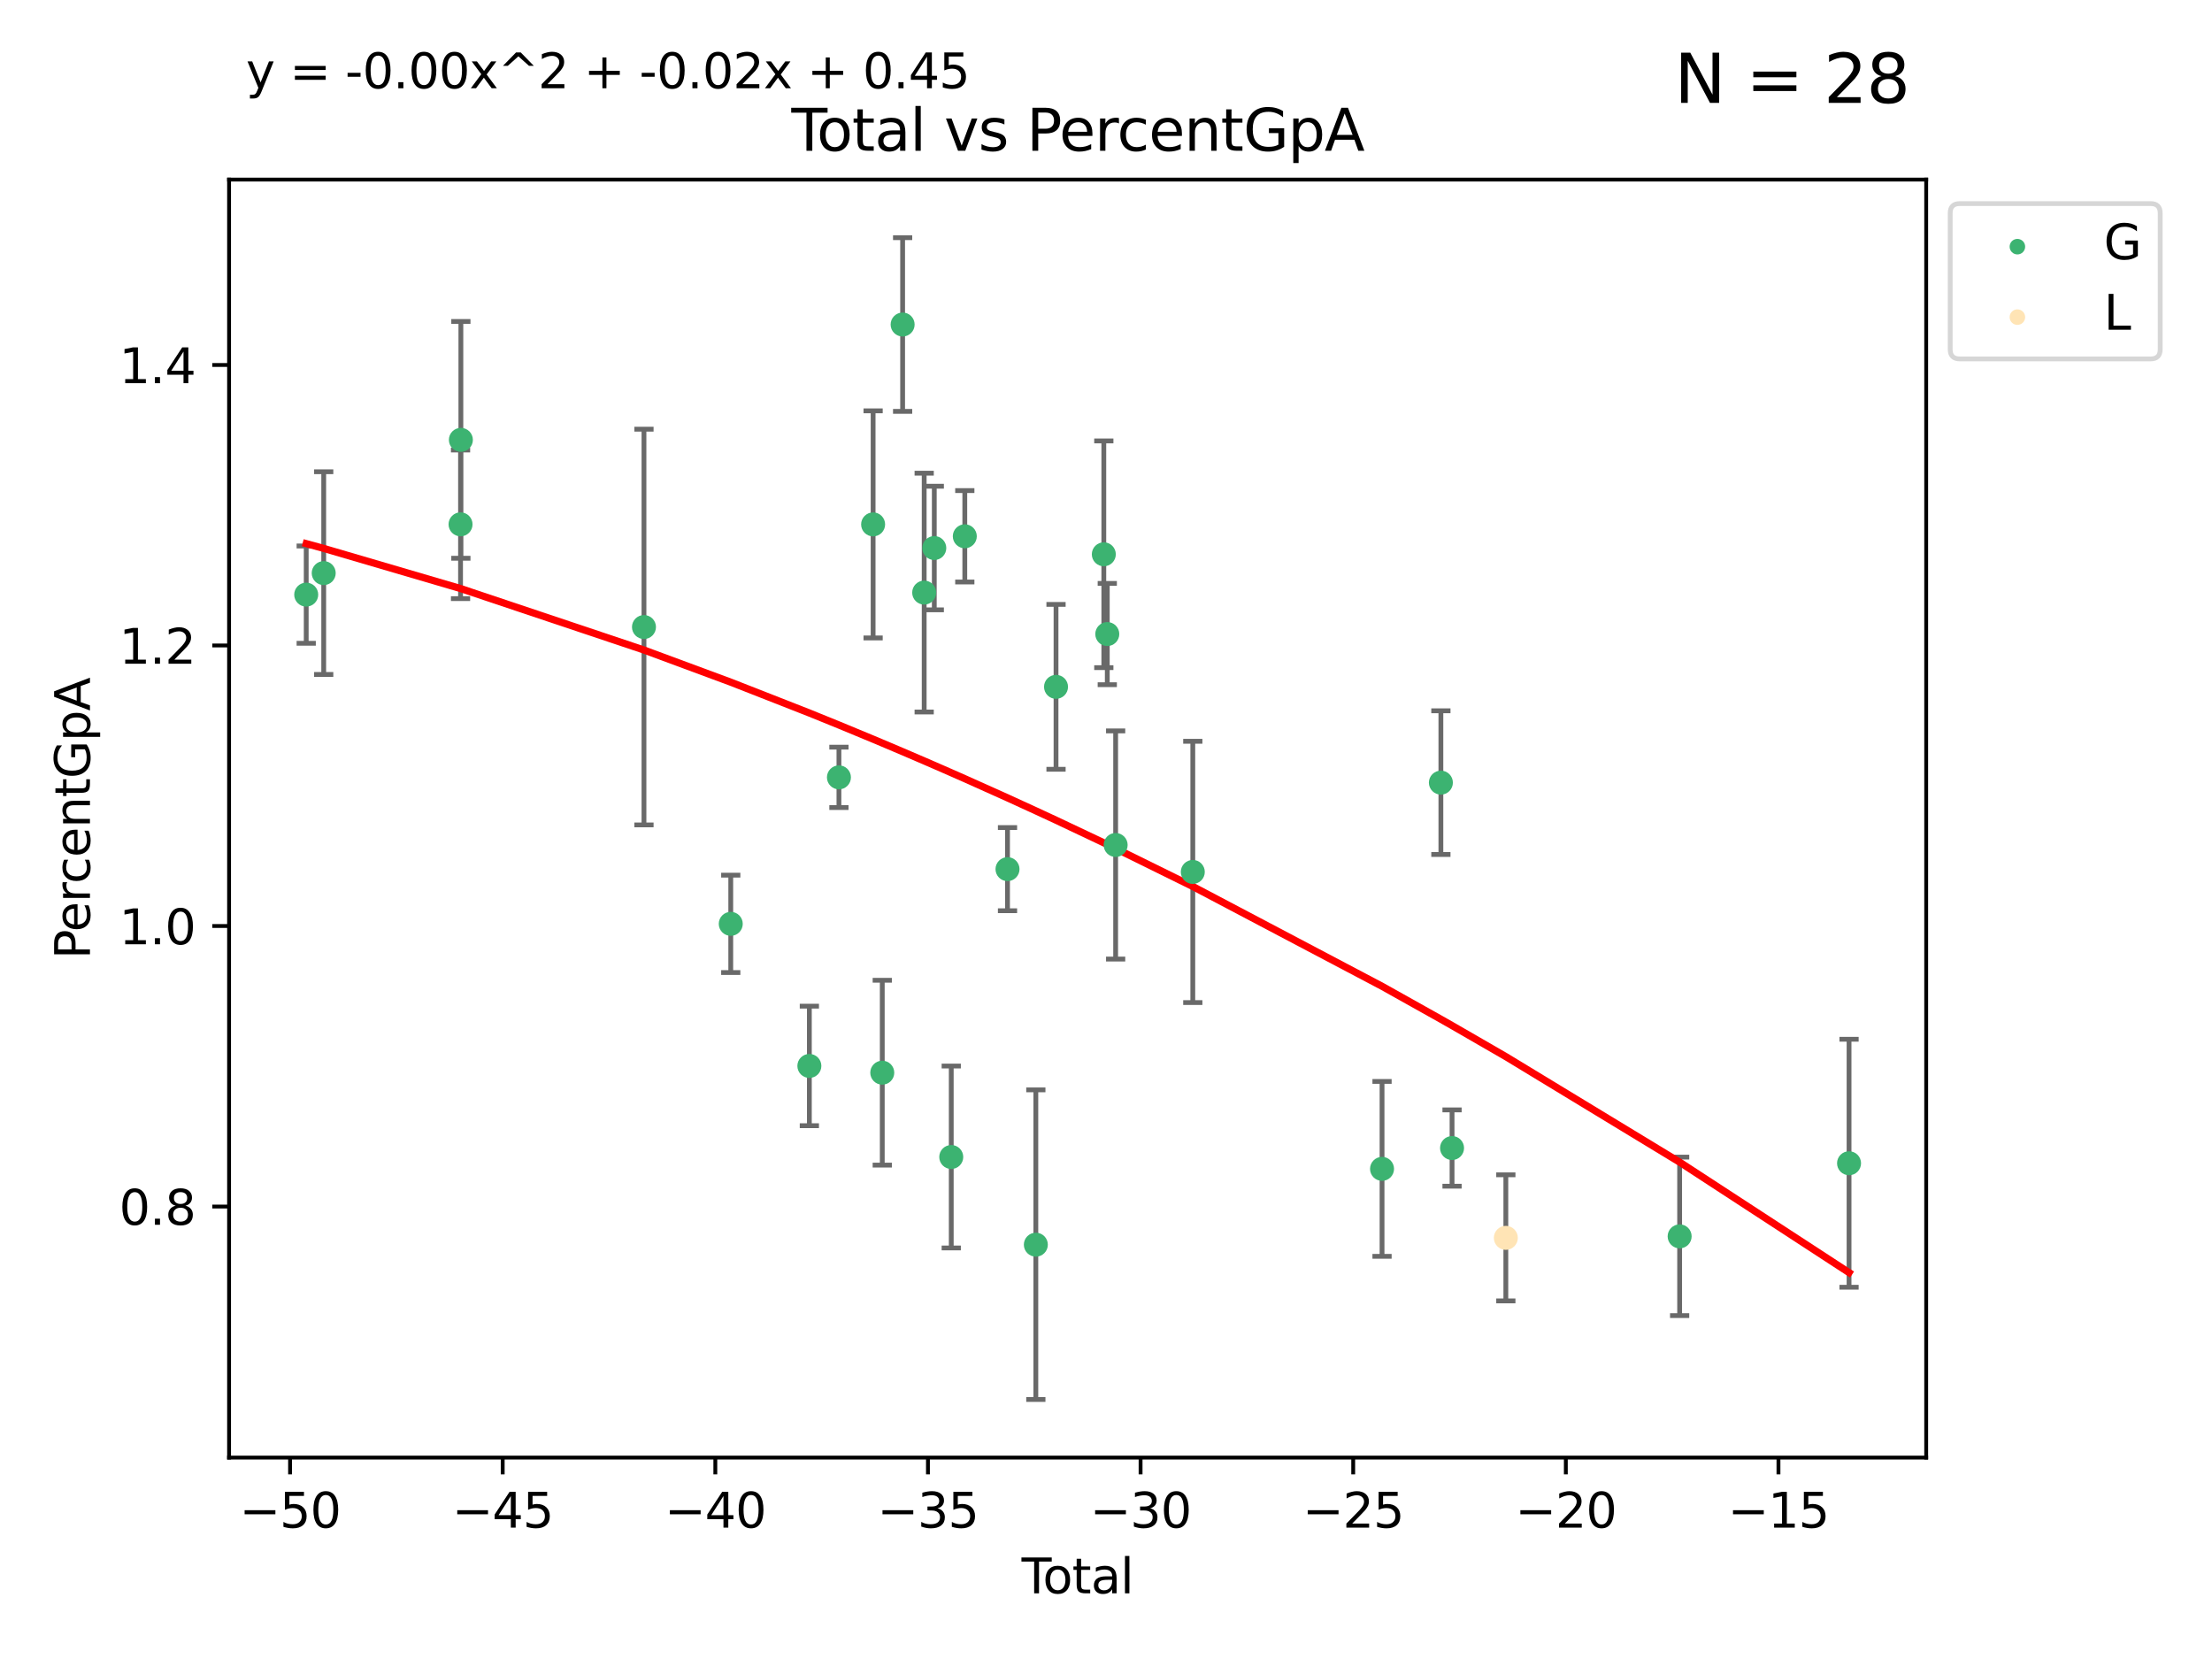 <?xml version="1.0" encoding="utf-8" standalone="no"?>
<!DOCTYPE svg PUBLIC "-//W3C//DTD SVG 1.1//EN"
  "http://www.w3.org/Graphics/SVG/1.1/DTD/svg11.dtd">
<svg xmlns:xlink="http://www.w3.org/1999/xlink" width="460.8pt" height="345.6pt" viewBox="0 0 460.8 345.6" xmlns="http://www.w3.org/2000/svg" version="1.1">
 <defs>
  <style type="text/css">*{stroke-linejoin: round; stroke-linecap: butt}</style>
 </defs>
 <g id="figure_1">
  <g id="patch_1">
   <path d="M 0 345.6 
L 460.8 345.6 
L 460.8 0 
L 0 0 
z
" style="fill: #ffffff"/>
  </g>
  <g id="axes_1">
   <g id="patch_2">
    <path d="M 47.72 303.64 
L 401.26 303.64 
L 401.26 37.411 
L 47.72 37.411 
z
" style="fill: #ffffff"/>
   </g>
   <g id="PathCollection_1">
    <defs>
     <path id="ma8e43c8006" d="M 0 1.118 
C 0.297 1.118 0.581 1 0.791 0.791 
C 1 0.581 1.118 0.297 1.118 0 
C 1.118 -0.297 1 -0.581 0.791 -0.791 
C 0.581 -1 0.297 -1.118 0 -1.118 
C -0.297 -1.118 -0.581 -1 -0.791 -0.791 
C -1 -0.581 -1.118 -0.297 -1.118 0 
C -1.118 0.297 -1 0.581 -0.791 0.791 
C -0.581 1 -0.297 1.118 0 1.118 
z
" style="stroke: #3cb371"/>
    </defs>
    <g clip-path="url(#p0535e86d27)">
     <use xlink:href="#ma8e43c8006" x="63.79" y="123.872" style="fill: #3cb371; stroke: #3cb371"/>
     <use xlink:href="#ma8e43c8006" x="67.435" y="119.387" style="fill: #3cb371; stroke: #3cb371"/>
     <use xlink:href="#ma8e43c8006" x="95.94" y="109.229" style="fill: #3cb371; stroke: #3cb371"/>
     <use xlink:href="#ma8e43c8006" x="96.009" y="91.63" style="fill: #3cb371; stroke: #3cb371"/>
     <use xlink:href="#ma8e43c8006" x="134.151" y="130.623" style="fill: #3cb371; stroke: #3cb371"/>
     <use xlink:href="#ma8e43c8006" x="152.23" y="192.454" style="fill: #3cb371; stroke: #3cb371"/>
     <use xlink:href="#ma8e43c8006" x="168.605" y="222.054" style="fill: #3cb371; stroke: #3cb371"/>
     <use xlink:href="#ma8e43c8006" x="174.765" y="161.938" style="fill: #3cb371; stroke: #3cb371"/>
     <use xlink:href="#ma8e43c8006" x="181.886" y="109.24" style="fill: #3cb371; stroke: #3cb371"/>
     <use xlink:href="#ma8e43c8006" x="183.792" y="223.459" style="fill: #3cb371; stroke: #3cb371"/>
     <use xlink:href="#ma8e43c8006" x="188.033" y="67.604" style="fill: #3cb371; stroke: #3cb371"/>
     <use xlink:href="#ma8e43c8006" x="192.524" y="123.449" style="fill: #3cb371; stroke: #3cb371"/>
     <use xlink:href="#ma8e43c8006" x="194.63" y="114.166" style="fill: #3cb371; stroke: #3cb371"/>
     <use xlink:href="#ma8e43c8006" x="198.163" y="241.024" style="fill: #3cb371; stroke: #3cb371"/>
     <use xlink:href="#ma8e43c8006" x="200.986" y="111.717" style="fill: #3cb371; stroke: #3cb371"/>
     <use xlink:href="#ma8e43c8006" x="209.883" y="181.058" style="fill: #3cb371; stroke: #3cb371"/>
     <use xlink:href="#ma8e43c8006" x="215.785" y="259.29" style="fill: #3cb371; stroke: #3cb371"/>
     <use xlink:href="#ma8e43c8006" x="219.989" y="143.083" style="fill: #3cb371; stroke: #3cb371"/>
     <use xlink:href="#ma8e43c8006" x="229.945" y="115.469" style="fill: #3cb371; stroke: #3cb371"/>
     <use xlink:href="#ma8e43c8006" x="230.667" y="132.085" style="fill: #3cb371; stroke: #3cb371"/>
     <use xlink:href="#ma8e43c8006" x="232.408" y="176.025" style="fill: #3cb371; stroke: #3cb371"/>
     <use xlink:href="#ma8e43c8006" x="248.481" y="181.639" style="fill: #3cb371; stroke: #3cb371"/>
     <use xlink:href="#ma8e43c8006" x="287.904" y="243.496" style="fill: #3cb371; stroke: #3cb371"/>
     <use xlink:href="#ma8e43c8006" x="300.163" y="163.037" style="fill: #3cb371; stroke: #3cb371"/>
     <use xlink:href="#ma8e43c8006" x="302.488" y="239.157" style="fill: #3cb371; stroke: #3cb371"/>
     <use xlink:href="#ma8e43c8006" x="349.9" y="257.557" style="fill: #3cb371; stroke: #3cb371"/>
     <use xlink:href="#ma8e43c8006" x="385.19" y="242.326" style="fill: #3cb371; stroke: #3cb371"/>
    </g>
   </g>
   <g id="PathCollection_2">
    <defs>
     <path id="m13e758a2c2" d="M 0 1.118 
C 0.297 1.118 0.581 1 0.791 0.791 
C 1 0.581 1.118 0.297 1.118 0 
C 1.118 -0.297 1 -0.581 0.791 -0.791 
C 0.581 -1 0.297 -1.118 0 -1.118 
C -0.297 -1.118 -0.581 -1 -0.791 -0.791 
C -1 -0.581 -1.118 -0.297 -1.118 0 
C -1.118 0.297 -1 0.581 -0.791 0.791 
C -0.581 1 -0.297 1.118 0 1.118 
z
" style="stroke: #ffe4b5"/>
    </defs>
    <g clip-path="url(#p0535e86d27)">
     <use xlink:href="#m13e758a2c2" x="313.694" y="257.868" style="fill: #ffe4b5; stroke: #ffe4b5"/>
    </g>
   </g>
   <g id="matplotlib.axis_1">
    <g id="xtick_1">
     <g id="line2d_1">
      <defs>
       <path id="m13541efc9d" d="M 0 0 
L 0 3.5 
" style="stroke: #000000; stroke-width: 0.8"/>
      </defs>
      <g>
       <use xlink:href="#m13541efc9d" x="60.426" y="303.64" style="stroke: #000000; stroke-width: 0.8"/>
      </g>
     </g>
     <g id="text_1">
      <!-- −50 -->
      <g transform="translate(49.874 318.238)scale(0.1 -0.1)">
       <defs>
        <path id="DejaVuSans-2212" d="M 678 2272 
L 4684 2272 
L 4684 1741 
L 678 1741 
L 678 2272 
z
" transform="scale(0.016)"/>
        <path id="DejaVuSans-35" d="M 691 4666 
L 3169 4666 
L 3169 4134 
L 1269 4134 
L 1269 2991 
Q 1406 3038 1543 3061 
Q 1681 3084 1819 3084 
Q 2600 3084 3056 2656 
Q 3513 2228 3513 1497 
Q 3513 744 3044 326 
Q 2575 -91 1722 -91 
Q 1428 -91 1123 -41 
Q 819 9 494 109 
L 494 744 
Q 775 591 1075 516 
Q 1375 441 1709 441 
Q 2250 441 2565 725 
Q 2881 1009 2881 1497 
Q 2881 1984 2565 2268 
Q 2250 2553 1709 2553 
Q 1456 2553 1204 2497 
Q 953 2441 691 2322 
L 691 4666 
z
" transform="scale(0.016)"/>
        <path id="DejaVuSans-30" d="M 2034 4250 
Q 1547 4250 1301 3770 
Q 1056 3291 1056 2328 
Q 1056 1369 1301 889 
Q 1547 409 2034 409 
Q 2525 409 2770 889 
Q 3016 1369 3016 2328 
Q 3016 3291 2770 3770 
Q 2525 4250 2034 4250 
z
M 2034 4750 
Q 2819 4750 3233 4129 
Q 3647 3509 3647 2328 
Q 3647 1150 3233 529 
Q 2819 -91 2034 -91 
Q 1250 -91 836 529 
Q 422 1150 422 2328 
Q 422 3509 836 4129 
Q 1250 4750 2034 4750 
z
" transform="scale(0.016)"/>
       </defs>
       <use xlink:href="#DejaVuSans-2212"/>
       <use xlink:href="#DejaVuSans-35" x="83.789"/>
       <use xlink:href="#DejaVuSans-30" x="147.412"/>
      </g>
     </g>
    </g>
    <g id="xtick_2">
     <g id="line2d_2">
      <g>
       <use xlink:href="#m13541efc9d" x="104.72" y="303.64" style="stroke: #000000; stroke-width: 0.8"/>
      </g>
     </g>
     <g id="text_2">
      <!-- −45 -->
      <g transform="translate(94.168 318.238)scale(0.1 -0.1)">
       <defs>
        <path id="DejaVuSans-34" d="M 2419 4116 
L 825 1625 
L 2419 1625 
L 2419 4116 
z
M 2253 4666 
L 3047 4666 
L 3047 1625 
L 3713 1625 
L 3713 1100 
L 3047 1100 
L 3047 0 
L 2419 0 
L 2419 1100 
L 313 1100 
L 313 1709 
L 2253 4666 
z
" transform="scale(0.016)"/>
       </defs>
       <use xlink:href="#DejaVuSans-2212"/>
       <use xlink:href="#DejaVuSans-34" x="83.789"/>
       <use xlink:href="#DejaVuSans-35" x="147.412"/>
      </g>
     </g>
    </g>
    <g id="xtick_3">
     <g id="line2d_3">
      <g>
       <use xlink:href="#m13541efc9d" x="149.015" y="303.64" style="stroke: #000000; stroke-width: 0.8"/>
      </g>
     </g>
     <g id="text_3">
      <!-- −40 -->
      <g transform="translate(138.462 318.238)scale(0.1 -0.1)">
       <use xlink:href="#DejaVuSans-2212"/>
       <use xlink:href="#DejaVuSans-34" x="83.789"/>
       <use xlink:href="#DejaVuSans-30" x="147.412"/>
      </g>
     </g>
    </g>
    <g id="xtick_4">
     <g id="line2d_4">
      <g>
       <use xlink:href="#m13541efc9d" x="193.309" y="303.64" style="stroke: #000000; stroke-width: 0.8"/>
      </g>
     </g>
     <g id="text_4">
      <!-- −35 -->
      <g transform="translate(182.756 318.238)scale(0.1 -0.1)">
       <defs>
        <path id="DejaVuSans-33" d="M 2597 2516 
Q 3050 2419 3304 2112 
Q 3559 1806 3559 1356 
Q 3559 666 3084 287 
Q 2609 -91 1734 -91 
Q 1441 -91 1130 -33 
Q 819 25 488 141 
L 488 750 
Q 750 597 1062 519 
Q 1375 441 1716 441 
Q 2309 441 2620 675 
Q 2931 909 2931 1356 
Q 2931 1769 2642 2001 
Q 2353 2234 1838 2234 
L 1294 2234 
L 1294 2753 
L 1863 2753 
Q 2328 2753 2575 2939 
Q 2822 3125 2822 3475 
Q 2822 3834 2567 4026 
Q 2313 4219 1838 4219 
Q 1578 4219 1281 4162 
Q 984 4106 628 3988 
L 628 4550 
Q 988 4650 1302 4700 
Q 1616 4750 1894 4750 
Q 2613 4750 3031 4423 
Q 3450 4097 3450 3541 
Q 3450 3153 3228 2886 
Q 3006 2619 2597 2516 
z
" transform="scale(0.016)"/>
       </defs>
       <use xlink:href="#DejaVuSans-2212"/>
       <use xlink:href="#DejaVuSans-33" x="83.789"/>
       <use xlink:href="#DejaVuSans-35" x="147.412"/>
      </g>
     </g>
    </g>
    <g id="xtick_5">
     <g id="line2d_5">
      <g>
       <use xlink:href="#m13541efc9d" x="237.603" y="303.64" style="stroke: #000000; stroke-width: 0.8"/>
      </g>
     </g>
     <g id="text_5">
      <!-- −30 -->
      <g transform="translate(227.05 318.238)scale(0.1 -0.1)">
       <use xlink:href="#DejaVuSans-2212"/>
       <use xlink:href="#DejaVuSans-33" x="83.789"/>
       <use xlink:href="#DejaVuSans-30" x="147.412"/>
      </g>
     </g>
    </g>
    <g id="xtick_6">
     <g id="line2d_6">
      <g>
       <use xlink:href="#m13541efc9d" x="281.897" y="303.64" style="stroke: #000000; stroke-width: 0.8"/>
      </g>
     </g>
     <g id="text_6">
      <!-- −25 -->
      <g transform="translate(271.345 318.238)scale(0.1 -0.1)">
       <defs>
        <path id="DejaVuSans-32" d="M 1228 531 
L 3431 531 
L 3431 0 
L 469 0 
L 469 531 
Q 828 903 1448 1529 
Q 2069 2156 2228 2338 
Q 2531 2678 2651 2914 
Q 2772 3150 2772 3378 
Q 2772 3750 2511 3984 
Q 2250 4219 1831 4219 
Q 1534 4219 1204 4116 
Q 875 4013 500 3803 
L 500 4441 
Q 881 4594 1212 4672 
Q 1544 4750 1819 4750 
Q 2544 4750 2975 4387 
Q 3406 4025 3406 3419 
Q 3406 3131 3298 2873 
Q 3191 2616 2906 2266 
Q 2828 2175 2409 1742 
Q 1991 1309 1228 531 
z
" transform="scale(0.016)"/>
       </defs>
       <use xlink:href="#DejaVuSans-2212"/>
       <use xlink:href="#DejaVuSans-32" x="83.789"/>
       <use xlink:href="#DejaVuSans-35" x="147.412"/>
      </g>
     </g>
    </g>
    <g id="xtick_7">
     <g id="line2d_7">
      <g>
       <use xlink:href="#m13541efc9d" x="326.191" y="303.64" style="stroke: #000000; stroke-width: 0.8"/>
      </g>
     </g>
     <g id="text_7">
      <!-- −20 -->
      <g transform="translate(315.639 318.238)scale(0.1 -0.1)">
       <use xlink:href="#DejaVuSans-2212"/>
       <use xlink:href="#DejaVuSans-32" x="83.789"/>
       <use xlink:href="#DejaVuSans-30" x="147.412"/>
      </g>
     </g>
    </g>
    <g id="xtick_8">
     <g id="line2d_8">
      <g>
       <use xlink:href="#m13541efc9d" x="370.485" y="303.64" style="stroke: #000000; stroke-width: 0.8"/>
      </g>
     </g>
     <g id="text_8">
      <!-- −15 -->
      <g transform="translate(359.933 318.238)scale(0.1 -0.1)">
       <defs>
        <path id="DejaVuSans-31" d="M 794 531 
L 1825 531 
L 1825 4091 
L 703 3866 
L 703 4441 
L 1819 4666 
L 2450 4666 
L 2450 531 
L 3481 531 
L 3481 0 
L 794 0 
L 794 531 
z
" transform="scale(0.016)"/>
       </defs>
       <use xlink:href="#DejaVuSans-2212"/>
       <use xlink:href="#DejaVuSans-31" x="83.789"/>
       <use xlink:href="#DejaVuSans-35" x="147.412"/>
      </g>
     </g>
    </g>
    <g id="text_9">
     <!-- Total -->
     <g transform="translate(212.813 331.917)scale(0.1 -0.1)">
      <defs>
       <path id="DejaVuSans-54" d="M -19 4666 
L 3928 4666 
L 3928 4134 
L 2272 4134 
L 2272 0 
L 1638 0 
L 1638 4134 
L -19 4134 
L -19 4666 
z
" transform="scale(0.016)"/>
       <path id="DejaVuSans-6f" d="M 1959 3097 
Q 1497 3097 1228 2736 
Q 959 2375 959 1747 
Q 959 1119 1226 758 
Q 1494 397 1959 397 
Q 2419 397 2687 759 
Q 2956 1122 2956 1747 
Q 2956 2369 2687 2733 
Q 2419 3097 1959 3097 
z
M 1959 3584 
Q 2709 3584 3137 3096 
Q 3566 2609 3566 1747 
Q 3566 888 3137 398 
Q 2709 -91 1959 -91 
Q 1206 -91 779 398 
Q 353 888 353 1747 
Q 353 2609 779 3096 
Q 1206 3584 1959 3584 
z
" transform="scale(0.016)"/>
       <path id="DejaVuSans-74" d="M 1172 4494 
L 1172 3500 
L 2356 3500 
L 2356 3053 
L 1172 3053 
L 1172 1153 
Q 1172 725 1289 603 
Q 1406 481 1766 481 
L 2356 481 
L 2356 0 
L 1766 0 
Q 1100 0 847 248 
Q 594 497 594 1153 
L 594 3053 
L 172 3053 
L 172 3500 
L 594 3500 
L 594 4494 
L 1172 4494 
z
" transform="scale(0.016)"/>
       <path id="DejaVuSans-61" d="M 2194 1759 
Q 1497 1759 1228 1600 
Q 959 1441 959 1056 
Q 959 750 1161 570 
Q 1363 391 1709 391 
Q 2188 391 2477 730 
Q 2766 1069 2766 1631 
L 2766 1759 
L 2194 1759 
z
M 3341 1997 
L 3341 0 
L 2766 0 
L 2766 531 
Q 2569 213 2275 61 
Q 1981 -91 1556 -91 
Q 1019 -91 701 211 
Q 384 513 384 1019 
Q 384 1609 779 1909 
Q 1175 2209 1959 2209 
L 2766 2209 
L 2766 2266 
Q 2766 2663 2505 2880 
Q 2244 3097 1772 3097 
Q 1472 3097 1187 3025 
Q 903 2953 641 2809 
L 641 3341 
Q 956 3463 1253 3523 
Q 1550 3584 1831 3584 
Q 2591 3584 2966 3190 
Q 3341 2797 3341 1997 
z
" transform="scale(0.016)"/>
       <path id="DejaVuSans-6c" d="M 603 4863 
L 1178 4863 
L 1178 0 
L 603 0 
L 603 4863 
z
" transform="scale(0.016)"/>
      </defs>
      <use xlink:href="#DejaVuSans-54"/>
      <use xlink:href="#DejaVuSans-6f" x="44.084"/>
      <use xlink:href="#DejaVuSans-74" x="105.266"/>
      <use xlink:href="#DejaVuSans-61" x="144.475"/>
      <use xlink:href="#DejaVuSans-6c" x="205.754"/>
     </g>
    </g>
   </g>
   <g id="matplotlib.axis_2">
    <g id="ytick_1">
     <g id="line2d_9">
      <defs>
       <path id="m16f343217a" d="M 0 0 
L -3.5 0 
" style="stroke: #000000; stroke-width: 0.8"/>
      </defs>
      <g>
       <use xlink:href="#m16f343217a" x="47.72" y="251.345" style="stroke: #000000; stroke-width: 0.8"/>
      </g>
     </g>
     <g id="text_10">
      <!-- 0.8 -->
      <g transform="translate(24.817 255.144)scale(0.1 -0.1)">
       <defs>
        <path id="DejaVuSans-2e" d="M 684 794 
L 1344 794 
L 1344 0 
L 684 0 
L 684 794 
z
" transform="scale(0.016)"/>
        <path id="DejaVuSans-38" d="M 2034 2216 
Q 1584 2216 1326 1975 
Q 1069 1734 1069 1313 
Q 1069 891 1326 650 
Q 1584 409 2034 409 
Q 2484 409 2743 651 
Q 3003 894 3003 1313 
Q 3003 1734 2745 1975 
Q 2488 2216 2034 2216 
z
M 1403 2484 
Q 997 2584 770 2862 
Q 544 3141 544 3541 
Q 544 4100 942 4425 
Q 1341 4750 2034 4750 
Q 2731 4750 3128 4425 
Q 3525 4100 3525 3541 
Q 3525 3141 3298 2862 
Q 3072 2584 2669 2484 
Q 3125 2378 3379 2068 
Q 3634 1759 3634 1313 
Q 3634 634 3220 271 
Q 2806 -91 2034 -91 
Q 1263 -91 848 271 
Q 434 634 434 1313 
Q 434 1759 690 2068 
Q 947 2378 1403 2484 
z
M 1172 3481 
Q 1172 3119 1398 2916 
Q 1625 2713 2034 2713 
Q 2441 2713 2670 2916 
Q 2900 3119 2900 3481 
Q 2900 3844 2670 4047 
Q 2441 4250 2034 4250 
Q 1625 4250 1398 4047 
Q 1172 3844 1172 3481 
z
" transform="scale(0.016)"/>
       </defs>
       <use xlink:href="#DejaVuSans-30"/>
       <use xlink:href="#DejaVuSans-2e" x="63.623"/>
       <use xlink:href="#DejaVuSans-38" x="95.41"/>
      </g>
     </g>
    </g>
    <g id="ytick_2">
     <g id="line2d_10">
      <g>
       <use xlink:href="#m16f343217a" x="47.72" y="192.906" style="stroke: #000000; stroke-width: 0.8"/>
      </g>
     </g>
     <g id="text_11">
      <!-- 1.0 -->
      <g transform="translate(24.817 196.705)scale(0.1 -0.1)">
       <use xlink:href="#DejaVuSans-31"/>
       <use xlink:href="#DejaVuSans-2e" x="63.623"/>
       <use xlink:href="#DejaVuSans-30" x="95.41"/>
      </g>
     </g>
    </g>
    <g id="ytick_3">
     <g id="line2d_11">
      <g>
       <use xlink:href="#m16f343217a" x="47.72" y="134.466" style="stroke: #000000; stroke-width: 0.8"/>
      </g>
     </g>
     <g id="text_12">
      <!-- 1.2 -->
      <g transform="translate(24.817 138.266)scale(0.1 -0.1)">
       <use xlink:href="#DejaVuSans-31"/>
       <use xlink:href="#DejaVuSans-2e" x="63.623"/>
       <use xlink:href="#DejaVuSans-32" x="95.41"/>
      </g>
     </g>
    </g>
    <g id="ytick_4">
     <g id="line2d_12">
      <g>
       <use xlink:href="#m16f343217a" x="47.72" y="76.027" style="stroke: #000000; stroke-width: 0.8"/>
      </g>
     </g>
     <g id="text_13">
      <!-- 1.4 -->
      <g transform="translate(24.817 79.826)scale(0.1 -0.1)">
       <use xlink:href="#DejaVuSans-31"/>
       <use xlink:href="#DejaVuSans-2e" x="63.623"/>
       <use xlink:href="#DejaVuSans-34" x="95.41"/>
      </g>
     </g>
    </g>
    <g id="text_14">
     <!-- PercentGpA -->
     <g transform="translate(18.737 199.802)rotate(-90)scale(0.1 -0.1)">
      <defs>
       <path id="DejaVuSans-50" d="M 1259 4147 
L 1259 2394 
L 2053 2394 
Q 2494 2394 2734 2622 
Q 2975 2850 2975 3272 
Q 2975 3691 2734 3919 
Q 2494 4147 2053 4147 
L 1259 4147 
z
M 628 4666 
L 2053 4666 
Q 2838 4666 3239 4311 
Q 3641 3956 3641 3272 
Q 3641 2581 3239 2228 
Q 2838 1875 2053 1875 
L 1259 1875 
L 1259 0 
L 628 0 
L 628 4666 
z
" transform="scale(0.016)"/>
       <path id="DejaVuSans-65" d="M 3597 1894 
L 3597 1613 
L 953 1613 
Q 991 1019 1311 708 
Q 1631 397 2203 397 
Q 2534 397 2845 478 
Q 3156 559 3463 722 
L 3463 178 
Q 3153 47 2828 -22 
Q 2503 -91 2169 -91 
Q 1331 -91 842 396 
Q 353 884 353 1716 
Q 353 2575 817 3079 
Q 1281 3584 2069 3584 
Q 2775 3584 3186 3129 
Q 3597 2675 3597 1894 
z
M 3022 2063 
Q 3016 2534 2758 2815 
Q 2500 3097 2075 3097 
Q 1594 3097 1305 2825 
Q 1016 2553 972 2059 
L 3022 2063 
z
" transform="scale(0.016)"/>
       <path id="DejaVuSans-72" d="M 2631 2963 
Q 2534 3019 2420 3045 
Q 2306 3072 2169 3072 
Q 1681 3072 1420 2755 
Q 1159 2438 1159 1844 
L 1159 0 
L 581 0 
L 581 3500 
L 1159 3500 
L 1159 2956 
Q 1341 3275 1631 3429 
Q 1922 3584 2338 3584 
Q 2397 3584 2469 3576 
Q 2541 3569 2628 3553 
L 2631 2963 
z
" transform="scale(0.016)"/>
       <path id="DejaVuSans-63" d="M 3122 3366 
L 3122 2828 
Q 2878 2963 2633 3030 
Q 2388 3097 2138 3097 
Q 1578 3097 1268 2742 
Q 959 2388 959 1747 
Q 959 1106 1268 751 
Q 1578 397 2138 397 
Q 2388 397 2633 464 
Q 2878 531 3122 666 
L 3122 134 
Q 2881 22 2623 -34 
Q 2366 -91 2075 -91 
Q 1284 -91 818 406 
Q 353 903 353 1747 
Q 353 2603 823 3093 
Q 1294 3584 2113 3584 
Q 2378 3584 2631 3529 
Q 2884 3475 3122 3366 
z
" transform="scale(0.016)"/>
       <path id="DejaVuSans-6e" d="M 3513 2113 
L 3513 0 
L 2938 0 
L 2938 2094 
Q 2938 2591 2744 2837 
Q 2550 3084 2163 3084 
Q 1697 3084 1428 2787 
Q 1159 2491 1159 1978 
L 1159 0 
L 581 0 
L 581 3500 
L 1159 3500 
L 1159 2956 
Q 1366 3272 1645 3428 
Q 1925 3584 2291 3584 
Q 2894 3584 3203 3211 
Q 3513 2838 3513 2113 
z
" transform="scale(0.016)"/>
       <path id="DejaVuSans-47" d="M 3809 666 
L 3809 1919 
L 2778 1919 
L 2778 2438 
L 4434 2438 
L 4434 434 
Q 4069 175 3628 42 
Q 3188 -91 2688 -91 
Q 1594 -91 976 548 
Q 359 1188 359 2328 
Q 359 3472 976 4111 
Q 1594 4750 2688 4750 
Q 3144 4750 3555 4637 
Q 3966 4525 4313 4306 
L 4313 3634 
Q 3963 3931 3569 4081 
Q 3175 4231 2741 4231 
Q 1884 4231 1454 3753 
Q 1025 3275 1025 2328 
Q 1025 1384 1454 906 
Q 1884 428 2741 428 
Q 3075 428 3337 486 
Q 3600 544 3809 666 
z
" transform="scale(0.016)"/>
       <path id="DejaVuSans-70" d="M 1159 525 
L 1159 -1331 
L 581 -1331 
L 581 3500 
L 1159 3500 
L 1159 2969 
Q 1341 3281 1617 3432 
Q 1894 3584 2278 3584 
Q 2916 3584 3314 3078 
Q 3713 2572 3713 1747 
Q 3713 922 3314 415 
Q 2916 -91 2278 -91 
Q 1894 -91 1617 61 
Q 1341 213 1159 525 
z
M 3116 1747 
Q 3116 2381 2855 2742 
Q 2594 3103 2138 3103 
Q 1681 3103 1420 2742 
Q 1159 2381 1159 1747 
Q 1159 1113 1420 752 
Q 1681 391 2138 391 
Q 2594 391 2855 752 
Q 3116 1113 3116 1747 
z
" transform="scale(0.016)"/>
       <path id="DejaVuSans-41" d="M 2188 4044 
L 1331 1722 
L 3047 1722 
L 2188 4044 
z
M 1831 4666 
L 2547 4666 
L 4325 0 
L 3669 0 
L 3244 1197 
L 1141 1197 
L 716 0 
L 50 0 
L 1831 4666 
z
" transform="scale(0.016)"/>
      </defs>
      <use xlink:href="#DejaVuSans-50"/>
      <use xlink:href="#DejaVuSans-65" x="56.678"/>
      <use xlink:href="#DejaVuSans-72" x="118.201"/>
      <use xlink:href="#DejaVuSans-63" x="157.064"/>
      <use xlink:href="#DejaVuSans-65" x="212.045"/>
      <use xlink:href="#DejaVuSans-6e" x="273.568"/>
      <use xlink:href="#DejaVuSans-74" x="336.947"/>
      <use xlink:href="#DejaVuSans-47" x="376.156"/>
      <use xlink:href="#DejaVuSans-70" x="453.646"/>
      <use xlink:href="#DejaVuSans-41" x="517.123"/>
     </g>
    </g>
   </g>
   <g id="LineCollection_1">
    <path d="M 63.79 134.006 
L 63.79 113.739 
" clip-path="url(#p0535e86d27)" style="fill: none; stroke: #696969"/>
    <path d="M 67.435 140.499 
L 67.435 98.276 
" clip-path="url(#p0535e86d27)" style="fill: none; stroke: #696969"/>
    <path d="M 95.94 124.708 
L 95.94 93.749 
" clip-path="url(#p0535e86d27)" style="fill: none; stroke: #696969"/>
    <path d="M 96.009 116.295 
L 96.009 66.966 
" clip-path="url(#p0535e86d27)" style="fill: none; stroke: #696969"/>
    <path d="M 134.151 171.838 
L 134.151 89.409 
" clip-path="url(#p0535e86d27)" style="fill: none; stroke: #696969"/>
    <path d="M 152.23 202.597 
L 152.23 182.311 
" clip-path="url(#p0535e86d27)" style="fill: none; stroke: #696969"/>
    <path d="M 168.605 234.504 
L 168.605 209.603 
" clip-path="url(#p0535e86d27)" style="fill: none; stroke: #696969"/>
    <path d="M 174.765 168.232 
L 174.765 155.644 
" clip-path="url(#p0535e86d27)" style="fill: none; stroke: #696969"/>
    <path d="M 181.886 132.894 
L 181.886 85.586 
" clip-path="url(#p0535e86d27)" style="fill: none; stroke: #696969"/>
    <path d="M 183.792 242.714 
L 183.792 204.204 
" clip-path="url(#p0535e86d27)" style="fill: none; stroke: #696969"/>
    <path d="M 188.033 85.696 
L 188.033 49.513 
" clip-path="url(#p0535e86d27)" style="fill: none; stroke: #696969"/>
    <path d="M 192.524 148.326 
L 192.524 98.572 
" clip-path="url(#p0535e86d27)" style="fill: none; stroke: #696969"/>
    <path d="M 194.63 127.041 
L 194.63 101.292 
" clip-path="url(#p0535e86d27)" style="fill: none; stroke: #696969"/>
    <path d="M 198.163 259.972 
L 198.163 222.077 
" clip-path="url(#p0535e86d27)" style="fill: none; stroke: #696969"/>
    <path d="M 200.986 121.236 
L 200.986 102.198 
" clip-path="url(#p0535e86d27)" style="fill: none; stroke: #696969"/>
    <path d="M 209.883 189.72 
L 209.883 172.397 
" clip-path="url(#p0535e86d27)" style="fill: none; stroke: #696969"/>
    <path d="M 215.785 291.539 
L 215.785 227.042 
" clip-path="url(#p0535e86d27)" style="fill: none; stroke: #696969"/>
    <path d="M 219.989 160.254 
L 219.989 125.911 
" clip-path="url(#p0535e86d27)" style="fill: none; stroke: #696969"/>
    <path d="M 229.945 139.085 
L 229.945 91.853 
" clip-path="url(#p0535e86d27)" style="fill: none; stroke: #696969"/>
    <path d="M 230.667 142.634 
L 230.667 121.535 
" clip-path="url(#p0535e86d27)" style="fill: none; stroke: #696969"/>
    <path d="M 232.408 199.792 
L 232.408 152.259 
" clip-path="url(#p0535e86d27)" style="fill: none; stroke: #696969"/>
    <path d="M 248.481 208.854 
L 248.481 154.425 
" clip-path="url(#p0535e86d27)" style="fill: none; stroke: #696969"/>
    <path d="M 287.904 261.714 
L 287.904 225.278 
" clip-path="url(#p0535e86d27)" style="fill: none; stroke: #696969"/>
    <path d="M 300.163 178.003 
L 300.163 148.071 
" clip-path="url(#p0535e86d27)" style="fill: none; stroke: #696969"/>
    <path d="M 302.488 247.104 
L 302.488 231.211 
" clip-path="url(#p0535e86d27)" style="fill: none; stroke: #696969"/>
    <path d="M 349.9 274.068 
L 349.9 241.045 
" clip-path="url(#p0535e86d27)" style="fill: none; stroke: #696969"/>
    <path d="M 385.19 268.152 
L 385.19 216.5 
" clip-path="url(#p0535e86d27)" style="fill: none; stroke: #696969"/>
   </g>
   <g id="line2d_13">
    <defs>
     <path id="m0eb70f0145" d="M 2 0 
L -2 -0 
" style="stroke: #696969"/>
    </defs>
    <g clip-path="url(#p0535e86d27)">
     <use xlink:href="#m0eb70f0145" x="63.79" y="134.006" style="fill: #696969; stroke: #696969"/>
     <use xlink:href="#m0eb70f0145" x="67.435" y="140.499" style="fill: #696969; stroke: #696969"/>
     <use xlink:href="#m0eb70f0145" x="95.94" y="124.708" style="fill: #696969; stroke: #696969"/>
     <use xlink:href="#m0eb70f0145" x="96.009" y="116.295" style="fill: #696969; stroke: #696969"/>
     <use xlink:href="#m0eb70f0145" x="134.151" y="171.838" style="fill: #696969; stroke: #696969"/>
     <use xlink:href="#m0eb70f0145" x="152.23" y="202.597" style="fill: #696969; stroke: #696969"/>
     <use xlink:href="#m0eb70f0145" x="168.605" y="234.504" style="fill: #696969; stroke: #696969"/>
     <use xlink:href="#m0eb70f0145" x="174.765" y="168.232" style="fill: #696969; stroke: #696969"/>
     <use xlink:href="#m0eb70f0145" x="181.886" y="132.894" style="fill: #696969; stroke: #696969"/>
     <use xlink:href="#m0eb70f0145" x="183.792" y="242.714" style="fill: #696969; stroke: #696969"/>
     <use xlink:href="#m0eb70f0145" x="188.033" y="85.696" style="fill: #696969; stroke: #696969"/>
     <use xlink:href="#m0eb70f0145" x="192.524" y="148.326" style="fill: #696969; stroke: #696969"/>
     <use xlink:href="#m0eb70f0145" x="194.63" y="127.041" style="fill: #696969; stroke: #696969"/>
     <use xlink:href="#m0eb70f0145" x="198.163" y="259.972" style="fill: #696969; stroke: #696969"/>
     <use xlink:href="#m0eb70f0145" x="200.986" y="121.236" style="fill: #696969; stroke: #696969"/>
     <use xlink:href="#m0eb70f0145" x="209.883" y="189.72" style="fill: #696969; stroke: #696969"/>
     <use xlink:href="#m0eb70f0145" x="215.785" y="291.539" style="fill: #696969; stroke: #696969"/>
     <use xlink:href="#m0eb70f0145" x="219.989" y="160.254" style="fill: #696969; stroke: #696969"/>
     <use xlink:href="#m0eb70f0145" x="229.945" y="139.085" style="fill: #696969; stroke: #696969"/>
     <use xlink:href="#m0eb70f0145" x="230.667" y="142.634" style="fill: #696969; stroke: #696969"/>
     <use xlink:href="#m0eb70f0145" x="232.408" y="199.792" style="fill: #696969; stroke: #696969"/>
     <use xlink:href="#m0eb70f0145" x="248.481" y="208.854" style="fill: #696969; stroke: #696969"/>
     <use xlink:href="#m0eb70f0145" x="287.904" y="261.714" style="fill: #696969; stroke: #696969"/>
     <use xlink:href="#m0eb70f0145" x="300.163" y="178.003" style="fill: #696969; stroke: #696969"/>
     <use xlink:href="#m0eb70f0145" x="302.488" y="247.104" style="fill: #696969; stroke: #696969"/>
     <use xlink:href="#m0eb70f0145" x="349.9" y="274.068" style="fill: #696969; stroke: #696969"/>
     <use xlink:href="#m0eb70f0145" x="385.19" y="268.152" style="fill: #696969; stroke: #696969"/>
    </g>
   </g>
   <g id="line2d_14">
    <g clip-path="url(#p0535e86d27)">
     <use xlink:href="#m0eb70f0145" x="63.79" y="113.739" style="fill: #696969; stroke: #696969"/>
     <use xlink:href="#m0eb70f0145" x="67.435" y="98.276" style="fill: #696969; stroke: #696969"/>
     <use xlink:href="#m0eb70f0145" x="95.94" y="93.749" style="fill: #696969; stroke: #696969"/>
     <use xlink:href="#m0eb70f0145" x="96.009" y="66.966" style="fill: #696969; stroke: #696969"/>
     <use xlink:href="#m0eb70f0145" x="134.151" y="89.409" style="fill: #696969; stroke: #696969"/>
     <use xlink:href="#m0eb70f0145" x="152.23" y="182.311" style="fill: #696969; stroke: #696969"/>
     <use xlink:href="#m0eb70f0145" x="168.605" y="209.603" style="fill: #696969; stroke: #696969"/>
     <use xlink:href="#m0eb70f0145" x="174.765" y="155.644" style="fill: #696969; stroke: #696969"/>
     <use xlink:href="#m0eb70f0145" x="181.886" y="85.586" style="fill: #696969; stroke: #696969"/>
     <use xlink:href="#m0eb70f0145" x="183.792" y="204.204" style="fill: #696969; stroke: #696969"/>
     <use xlink:href="#m0eb70f0145" x="188.033" y="49.513" style="fill: #696969; stroke: #696969"/>
     <use xlink:href="#m0eb70f0145" x="192.524" y="98.572" style="fill: #696969; stroke: #696969"/>
     <use xlink:href="#m0eb70f0145" x="194.63" y="101.292" style="fill: #696969; stroke: #696969"/>
     <use xlink:href="#m0eb70f0145" x="198.163" y="222.077" style="fill: #696969; stroke: #696969"/>
     <use xlink:href="#m0eb70f0145" x="200.986" y="102.198" style="fill: #696969; stroke: #696969"/>
     <use xlink:href="#m0eb70f0145" x="209.883" y="172.397" style="fill: #696969; stroke: #696969"/>
     <use xlink:href="#m0eb70f0145" x="215.785" y="227.042" style="fill: #696969; stroke: #696969"/>
     <use xlink:href="#m0eb70f0145" x="219.989" y="125.911" style="fill: #696969; stroke: #696969"/>
     <use xlink:href="#m0eb70f0145" x="229.945" y="91.853" style="fill: #696969; stroke: #696969"/>
     <use xlink:href="#m0eb70f0145" x="230.667" y="121.535" style="fill: #696969; stroke: #696969"/>
     <use xlink:href="#m0eb70f0145" x="232.408" y="152.259" style="fill: #696969; stroke: #696969"/>
     <use xlink:href="#m0eb70f0145" x="248.481" y="154.425" style="fill: #696969; stroke: #696969"/>
     <use xlink:href="#m0eb70f0145" x="287.904" y="225.278" style="fill: #696969; stroke: #696969"/>
     <use xlink:href="#m0eb70f0145" x="300.163" y="148.071" style="fill: #696969; stroke: #696969"/>
     <use xlink:href="#m0eb70f0145" x="302.488" y="231.211" style="fill: #696969; stroke: #696969"/>
     <use xlink:href="#m0eb70f0145" x="349.9" y="241.045" style="fill: #696969; stroke: #696969"/>
     <use xlink:href="#m0eb70f0145" x="385.19" y="216.5" style="fill: #696969; stroke: #696969"/>
    </g>
   </g>
   <g id="LineCollection_2">
    <path d="M 313.694 271 
L 313.694 244.735 
" clip-path="url(#p0535e86d27)" style="fill: none; stroke: #696969"/>
   </g>
   <g id="line2d_15">
    <g clip-path="url(#p0535e86d27)">
     <use xlink:href="#m0eb70f0145" x="313.694" y="271" style="fill: #696969; stroke: #696969"/>
    </g>
   </g>
   <g id="line2d_16">
    <g clip-path="url(#p0535e86d27)">
     <use xlink:href="#m0eb70f0145" x="313.694" y="244.735" style="fill: #696969; stroke: #696969"/>
    </g>
   </g>
   <g id="line2d_17">
    <path d="M 63.79 113.248 
L 67.435 114.244 
L 95.94 122.605 
L 96.009 122.626 
L 134.151 135.412 
L 152.23 142.11 
L 168.605 148.53 
L 174.765 151.033 
L 181.886 153.985 
L 183.792 154.786 
L 188.033 156.584 
L 192.524 158.513 
L 194.63 159.427 
L 198.163 160.972 
L 200.986 162.217 
L 209.883 166.208 
L 215.785 168.911 
L 219.989 170.862 
L 229.945 175.572 
L 230.667 175.918 
L 232.408 176.756 
L 248.481 184.673 
L 287.904 205.461 
L 300.163 212.323 
L 302.488 213.645 
L 313.694 220.115 
L 349.9 242.097 
L 385.19 265.105 
" clip-path="url(#p0535e86d27)" style="fill: none; stroke: #ff0000; stroke-width: 1.5; stroke-linecap: square"/>
   </g>
   <g id="line2d_18">
    <defs>
     <path id="mc564573dda" d="M 0 2 
C 0.53 2 1.039 1.789 1.414 1.414 
C 1.789 1.039 2 0.53 2 0 
C 2 -0.53 1.789 -1.039 1.414 -1.414 
C 1.039 -1.789 0.53 -2 0 -2 
C -0.53 -2 -1.039 -1.789 -1.414 -1.414 
C -1.789 -1.039 -2 -0.53 -2 0 
C -2 0.53 -1.789 1.039 -1.414 1.414 
C -1.039 1.789 -0.53 2 0 2 
z
" style="stroke: #3cb371"/>
    </defs>
    <g clip-path="url(#p0535e86d27)">
     <use xlink:href="#mc564573dda" x="63.79" y="123.872" style="fill: #3cb371; stroke: #3cb371"/>
     <use xlink:href="#mc564573dda" x="67.435" y="119.387" style="fill: #3cb371; stroke: #3cb371"/>
     <use xlink:href="#mc564573dda" x="95.94" y="109.229" style="fill: #3cb371; stroke: #3cb371"/>
     <use xlink:href="#mc564573dda" x="96.009" y="91.63" style="fill: #3cb371; stroke: #3cb371"/>
     <use xlink:href="#mc564573dda" x="134.151" y="130.623" style="fill: #3cb371; stroke: #3cb371"/>
     <use xlink:href="#mc564573dda" x="152.23" y="192.454" style="fill: #3cb371; stroke: #3cb371"/>
     <use xlink:href="#mc564573dda" x="168.605" y="222.054" style="fill: #3cb371; stroke: #3cb371"/>
     <use xlink:href="#mc564573dda" x="174.765" y="161.938" style="fill: #3cb371; stroke: #3cb371"/>
     <use xlink:href="#mc564573dda" x="181.886" y="109.24" style="fill: #3cb371; stroke: #3cb371"/>
     <use xlink:href="#mc564573dda" x="183.792" y="223.459" style="fill: #3cb371; stroke: #3cb371"/>
     <use xlink:href="#mc564573dda" x="188.033" y="67.604" style="fill: #3cb371; stroke: #3cb371"/>
     <use xlink:href="#mc564573dda" x="192.524" y="123.449" style="fill: #3cb371; stroke: #3cb371"/>
     <use xlink:href="#mc564573dda" x="194.63" y="114.166" style="fill: #3cb371; stroke: #3cb371"/>
     <use xlink:href="#mc564573dda" x="198.163" y="241.024" style="fill: #3cb371; stroke: #3cb371"/>
     <use xlink:href="#mc564573dda" x="200.986" y="111.717" style="fill: #3cb371; stroke: #3cb371"/>
     <use xlink:href="#mc564573dda" x="209.883" y="181.058" style="fill: #3cb371; stroke: #3cb371"/>
     <use xlink:href="#mc564573dda" x="215.785" y="259.29" style="fill: #3cb371; stroke: #3cb371"/>
     <use xlink:href="#mc564573dda" x="219.989" y="143.083" style="fill: #3cb371; stroke: #3cb371"/>
     <use xlink:href="#mc564573dda" x="229.945" y="115.469" style="fill: #3cb371; stroke: #3cb371"/>
     <use xlink:href="#mc564573dda" x="230.667" y="132.085" style="fill: #3cb371; stroke: #3cb371"/>
     <use xlink:href="#mc564573dda" x="232.408" y="176.025" style="fill: #3cb371; stroke: #3cb371"/>
     <use xlink:href="#mc564573dda" x="248.481" y="181.639" style="fill: #3cb371; stroke: #3cb371"/>
     <use xlink:href="#mc564573dda" x="287.904" y="243.496" style="fill: #3cb371; stroke: #3cb371"/>
     <use xlink:href="#mc564573dda" x="300.163" y="163.037" style="fill: #3cb371; stroke: #3cb371"/>
     <use xlink:href="#mc564573dda" x="302.488" y="239.157" style="fill: #3cb371; stroke: #3cb371"/>
     <use xlink:href="#mc564573dda" x="349.9" y="257.557" style="fill: #3cb371; stroke: #3cb371"/>
     <use xlink:href="#mc564573dda" x="385.19" y="242.326" style="fill: #3cb371; stroke: #3cb371"/>
    </g>
   </g>
   <g id="line2d_19">
    <defs>
     <path id="m09ba962c20" d="M 0 2 
C 0.53 2 1.039 1.789 1.414 1.414 
C 1.789 1.039 2 0.53 2 0 
C 2 -0.53 1.789 -1.039 1.414 -1.414 
C 1.039 -1.789 0.53 -2 0 -2 
C -0.53 -2 -1.039 -1.789 -1.414 -1.414 
C -1.789 -1.039 -2 -0.53 -2 0 
C -2 0.53 -1.789 1.039 -1.414 1.414 
C -1.039 1.789 -0.53 2 0 2 
z
" style="stroke: #ffe4b5"/>
    </defs>
    <g clip-path="url(#p0535e86d27)">
     <use xlink:href="#m09ba962c20" x="313.694" y="257.868" style="fill: #ffe4b5; stroke: #ffe4b5"/>
    </g>
   </g>
   <g id="patch_3">
    <path d="M 47.72 303.64 
L 47.72 37.411 
" style="fill: none; stroke: #000000; stroke-width: 0.8; stroke-linejoin: miter; stroke-linecap: square"/>
   </g>
   <g id="patch_4">
    <path d="M 401.26 303.64 
L 401.26 37.411 
" style="fill: none; stroke: #000000; stroke-width: 0.8; stroke-linejoin: miter; stroke-linecap: square"/>
   </g>
   <g id="patch_5">
    <path d="M 47.72 303.64 
L 401.26 303.64 
" style="fill: none; stroke: #000000; stroke-width: 0.8; stroke-linejoin: miter; stroke-linecap: square"/>
   </g>
   <g id="patch_6">
    <path d="M 47.72 37.411 
L 401.26 37.411 
" style="fill: none; stroke: #000000; stroke-width: 0.8; stroke-linejoin: miter; stroke-linecap: square"/>
   </g>
   <g id="text_15">
    <!-- N = 28 -->
    <g transform="translate(348.806 21.426)scale(0.14 -0.14)">
     <defs>
      <path id="DejaVuSans-4e" d="M 628 4666 
L 1478 4666 
L 3547 763 
L 3547 4666 
L 4159 4666 
L 4159 0 
L 3309 0 
L 1241 3903 
L 1241 0 
L 628 0 
L 628 4666 
z
" transform="scale(0.016)"/>
      <path id="DejaVuSans-20" transform="scale(0.016)"/>
      <path id="DejaVuSans-3d" d="M 678 2906 
L 4684 2906 
L 4684 2381 
L 678 2381 
L 678 2906 
z
M 678 1631 
L 4684 1631 
L 4684 1100 
L 678 1100 
L 678 1631 
z
" transform="scale(0.016)"/>
     </defs>
     <use xlink:href="#DejaVuSans-4e"/>
     <use xlink:href="#DejaVuSans-20" x="74.805"/>
     <use xlink:href="#DejaVuSans-3d" x="106.592"/>
     <use xlink:href="#DejaVuSans-20" x="190.381"/>
     <use xlink:href="#DejaVuSans-32" x="222.168"/>
     <use xlink:href="#DejaVuSans-38" x="285.791"/>
    </g>
   </g>
   <g id="text_16">
    <!-- y = -0.00x^2 + -0.02x + 0.45 -->
    <g transform="translate(51.255 18.387)scale(0.1 -0.1)">
     <defs>
      <path id="DejaVuSans-79" d="M 2059 -325 
Q 1816 -950 1584 -1140 
Q 1353 -1331 966 -1331 
L 506 -1331 
L 506 -850 
L 844 -850 
Q 1081 -850 1212 -737 
Q 1344 -625 1503 -206 
L 1606 56 
L 191 3500 
L 800 3500 
L 1894 763 
L 2988 3500 
L 3597 3500 
L 2059 -325 
z
" transform="scale(0.016)"/>
      <path id="DejaVuSans-2d" d="M 313 2009 
L 1997 2009 
L 1997 1497 
L 313 1497 
L 313 2009 
z
" transform="scale(0.016)"/>
      <path id="DejaVuSans-78" d="M 3513 3500 
L 2247 1797 
L 3578 0 
L 2900 0 
L 1881 1375 
L 863 0 
L 184 0 
L 1544 1831 
L 300 3500 
L 978 3500 
L 1906 2253 
L 2834 3500 
L 3513 3500 
z
" transform="scale(0.016)"/>
      <path id="DejaVuSans-5e" d="M 2988 4666 
L 4684 2925 
L 4056 2925 
L 2681 4159 
L 1306 2925 
L 678 2925 
L 2375 4666 
L 2988 4666 
z
" transform="scale(0.016)"/>
      <path id="DejaVuSans-2b" d="M 2944 4013 
L 2944 2272 
L 4684 2272 
L 4684 1741 
L 2944 1741 
L 2944 0 
L 2419 0 
L 2419 1741 
L 678 1741 
L 678 2272 
L 2419 2272 
L 2419 4013 
L 2944 4013 
z
" transform="scale(0.016)"/>
     </defs>
     <use xlink:href="#DejaVuSans-79"/>
     <use xlink:href="#DejaVuSans-20" x="59.18"/>
     <use xlink:href="#DejaVuSans-3d" x="90.967"/>
     <use xlink:href="#DejaVuSans-20" x="174.756"/>
     <use xlink:href="#DejaVuSans-2d" x="206.543"/>
     <use xlink:href="#DejaVuSans-30" x="242.627"/>
     <use xlink:href="#DejaVuSans-2e" x="306.25"/>
     <use xlink:href="#DejaVuSans-30" x="338.037"/>
     <use xlink:href="#DejaVuSans-30" x="401.66"/>
     <use xlink:href="#DejaVuSans-78" x="465.283"/>
     <use xlink:href="#DejaVuSans-5e" x="524.463"/>
     <use xlink:href="#DejaVuSans-32" x="608.252"/>
     <use xlink:href="#DejaVuSans-20" x="671.875"/>
     <use xlink:href="#DejaVuSans-2b" x="703.662"/>
     <use xlink:href="#DejaVuSans-20" x="787.451"/>
     <use xlink:href="#DejaVuSans-2d" x="819.238"/>
     <use xlink:href="#DejaVuSans-30" x="855.322"/>
     <use xlink:href="#DejaVuSans-2e" x="918.945"/>
     <use xlink:href="#DejaVuSans-30" x="950.732"/>
     <use xlink:href="#DejaVuSans-32" x="1014.355"/>
     <use xlink:href="#DejaVuSans-78" x="1077.979"/>
     <use xlink:href="#DejaVuSans-20" x="1137.158"/>
     <use xlink:href="#DejaVuSans-2b" x="1168.945"/>
     <use xlink:href="#DejaVuSans-20" x="1252.734"/>
     <use xlink:href="#DejaVuSans-30" x="1284.521"/>
     <use xlink:href="#DejaVuSans-2e" x="1348.145"/>
     <use xlink:href="#DejaVuSans-34" x="1379.932"/>
     <use xlink:href="#DejaVuSans-35" x="1443.555"/>
    </g>
   </g>
   <g id="text_17">
    <!-- Total vs PercentGpA -->
    <g transform="translate(164.856 31.411)scale(0.12 -0.12)">
     <defs>
      <path id="DejaVuSans-76" d="M 191 3500 
L 800 3500 
L 1894 563 
L 2988 3500 
L 3597 3500 
L 2284 0 
L 1503 0 
L 191 3500 
z
" transform="scale(0.016)"/>
      <path id="DejaVuSans-73" d="M 2834 3397 
L 2834 2853 
Q 2591 2978 2328 3040 
Q 2066 3103 1784 3103 
Q 1356 3103 1142 2972 
Q 928 2841 928 2578 
Q 928 2378 1081 2264 
Q 1234 2150 1697 2047 
L 1894 2003 
Q 2506 1872 2764 1633 
Q 3022 1394 3022 966 
Q 3022 478 2636 193 
Q 2250 -91 1575 -91 
Q 1294 -91 989 -36 
Q 684 19 347 128 
L 347 722 
Q 666 556 975 473 
Q 1284 391 1588 391 
Q 1994 391 2212 530 
Q 2431 669 2431 922 
Q 2431 1156 2273 1281 
Q 2116 1406 1581 1522 
L 1381 1569 
Q 847 1681 609 1914 
Q 372 2147 372 2553 
Q 372 3047 722 3315 
Q 1072 3584 1716 3584 
Q 2034 3584 2315 3537 
Q 2597 3491 2834 3397 
z
" transform="scale(0.016)"/>
     </defs>
     <use xlink:href="#DejaVuSans-54"/>
     <use xlink:href="#DejaVuSans-6f" x="44.084"/>
     <use xlink:href="#DejaVuSans-74" x="105.266"/>
     <use xlink:href="#DejaVuSans-61" x="144.475"/>
     <use xlink:href="#DejaVuSans-6c" x="205.754"/>
     <use xlink:href="#DejaVuSans-20" x="233.537"/>
     <use xlink:href="#DejaVuSans-76" x="265.324"/>
     <use xlink:href="#DejaVuSans-73" x="324.504"/>
     <use xlink:href="#DejaVuSans-20" x="376.604"/>
     <use xlink:href="#DejaVuSans-50" x="408.391"/>
     <use xlink:href="#DejaVuSans-65" x="465.068"/>
     <use xlink:href="#DejaVuSans-72" x="526.592"/>
     <use xlink:href="#DejaVuSans-63" x="565.455"/>
     <use xlink:href="#DejaVuSans-65" x="620.436"/>
     <use xlink:href="#DejaVuSans-6e" x="681.959"/>
     <use xlink:href="#DejaVuSans-74" x="745.338"/>
     <use xlink:href="#DejaVuSans-47" x="784.547"/>
     <use xlink:href="#DejaVuSans-70" x="862.037"/>
     <use xlink:href="#DejaVuSans-41" x="925.514"/>
    </g>
   </g>
   <g id="legend_1">
    <g id="patch_7">
     <path d="M 408.26 74.767 
L 448.008 74.767 
Q 450.008 74.767 450.008 72.767 
L 450.008 44.411 
Q 450.008 42.411 448.008 42.411 
L 408.26 42.411 
Q 406.26 42.411 406.26 44.411 
L 406.26 72.767 
Q 406.26 74.767 408.26 74.767 
z
" style="fill: #ffffff; opacity: 0.8; stroke: #cccccc; stroke-linejoin: miter"/>
    </g>
    <g id="PathCollection_3">
     <g>
      <use xlink:href="#ma8e43c8006" x="420.26" y="51.385" style="fill: #3cb371; stroke: #3cb371"/>
     </g>
    </g>
    <g id="text_18">
     <!-- G -->
     <g transform="translate(438.26 54.01)scale(0.1 -0.1)">
      <use xlink:href="#DejaVuSans-47"/>
     </g>
    </g>
    <g id="PathCollection_4">
     <g>
      <use xlink:href="#m13e758a2c2" x="420.26" y="66.063" style="fill: #ffe4b5; stroke: #ffe4b5"/>
     </g>
    </g>
    <g id="text_19">
     <!-- L -->
     <g transform="translate(438.26 68.688)scale(0.1 -0.1)">
      <defs>
       <path id="DejaVuSans-4c" d="M 628 4666 
L 1259 4666 
L 1259 531 
L 3531 531 
L 3531 0 
L 628 0 
L 628 4666 
z
" transform="scale(0.016)"/>
      </defs>
      <use xlink:href="#DejaVuSans-4c"/>
     </g>
    </g>
   </g>
  </g>
 </g>
 <defs>
  <clipPath id="p0535e86d27">
   <rect x="47.72" y="37.411" width="353.54" height="266.229"/>
  </clipPath>
 </defs>
</svg>

